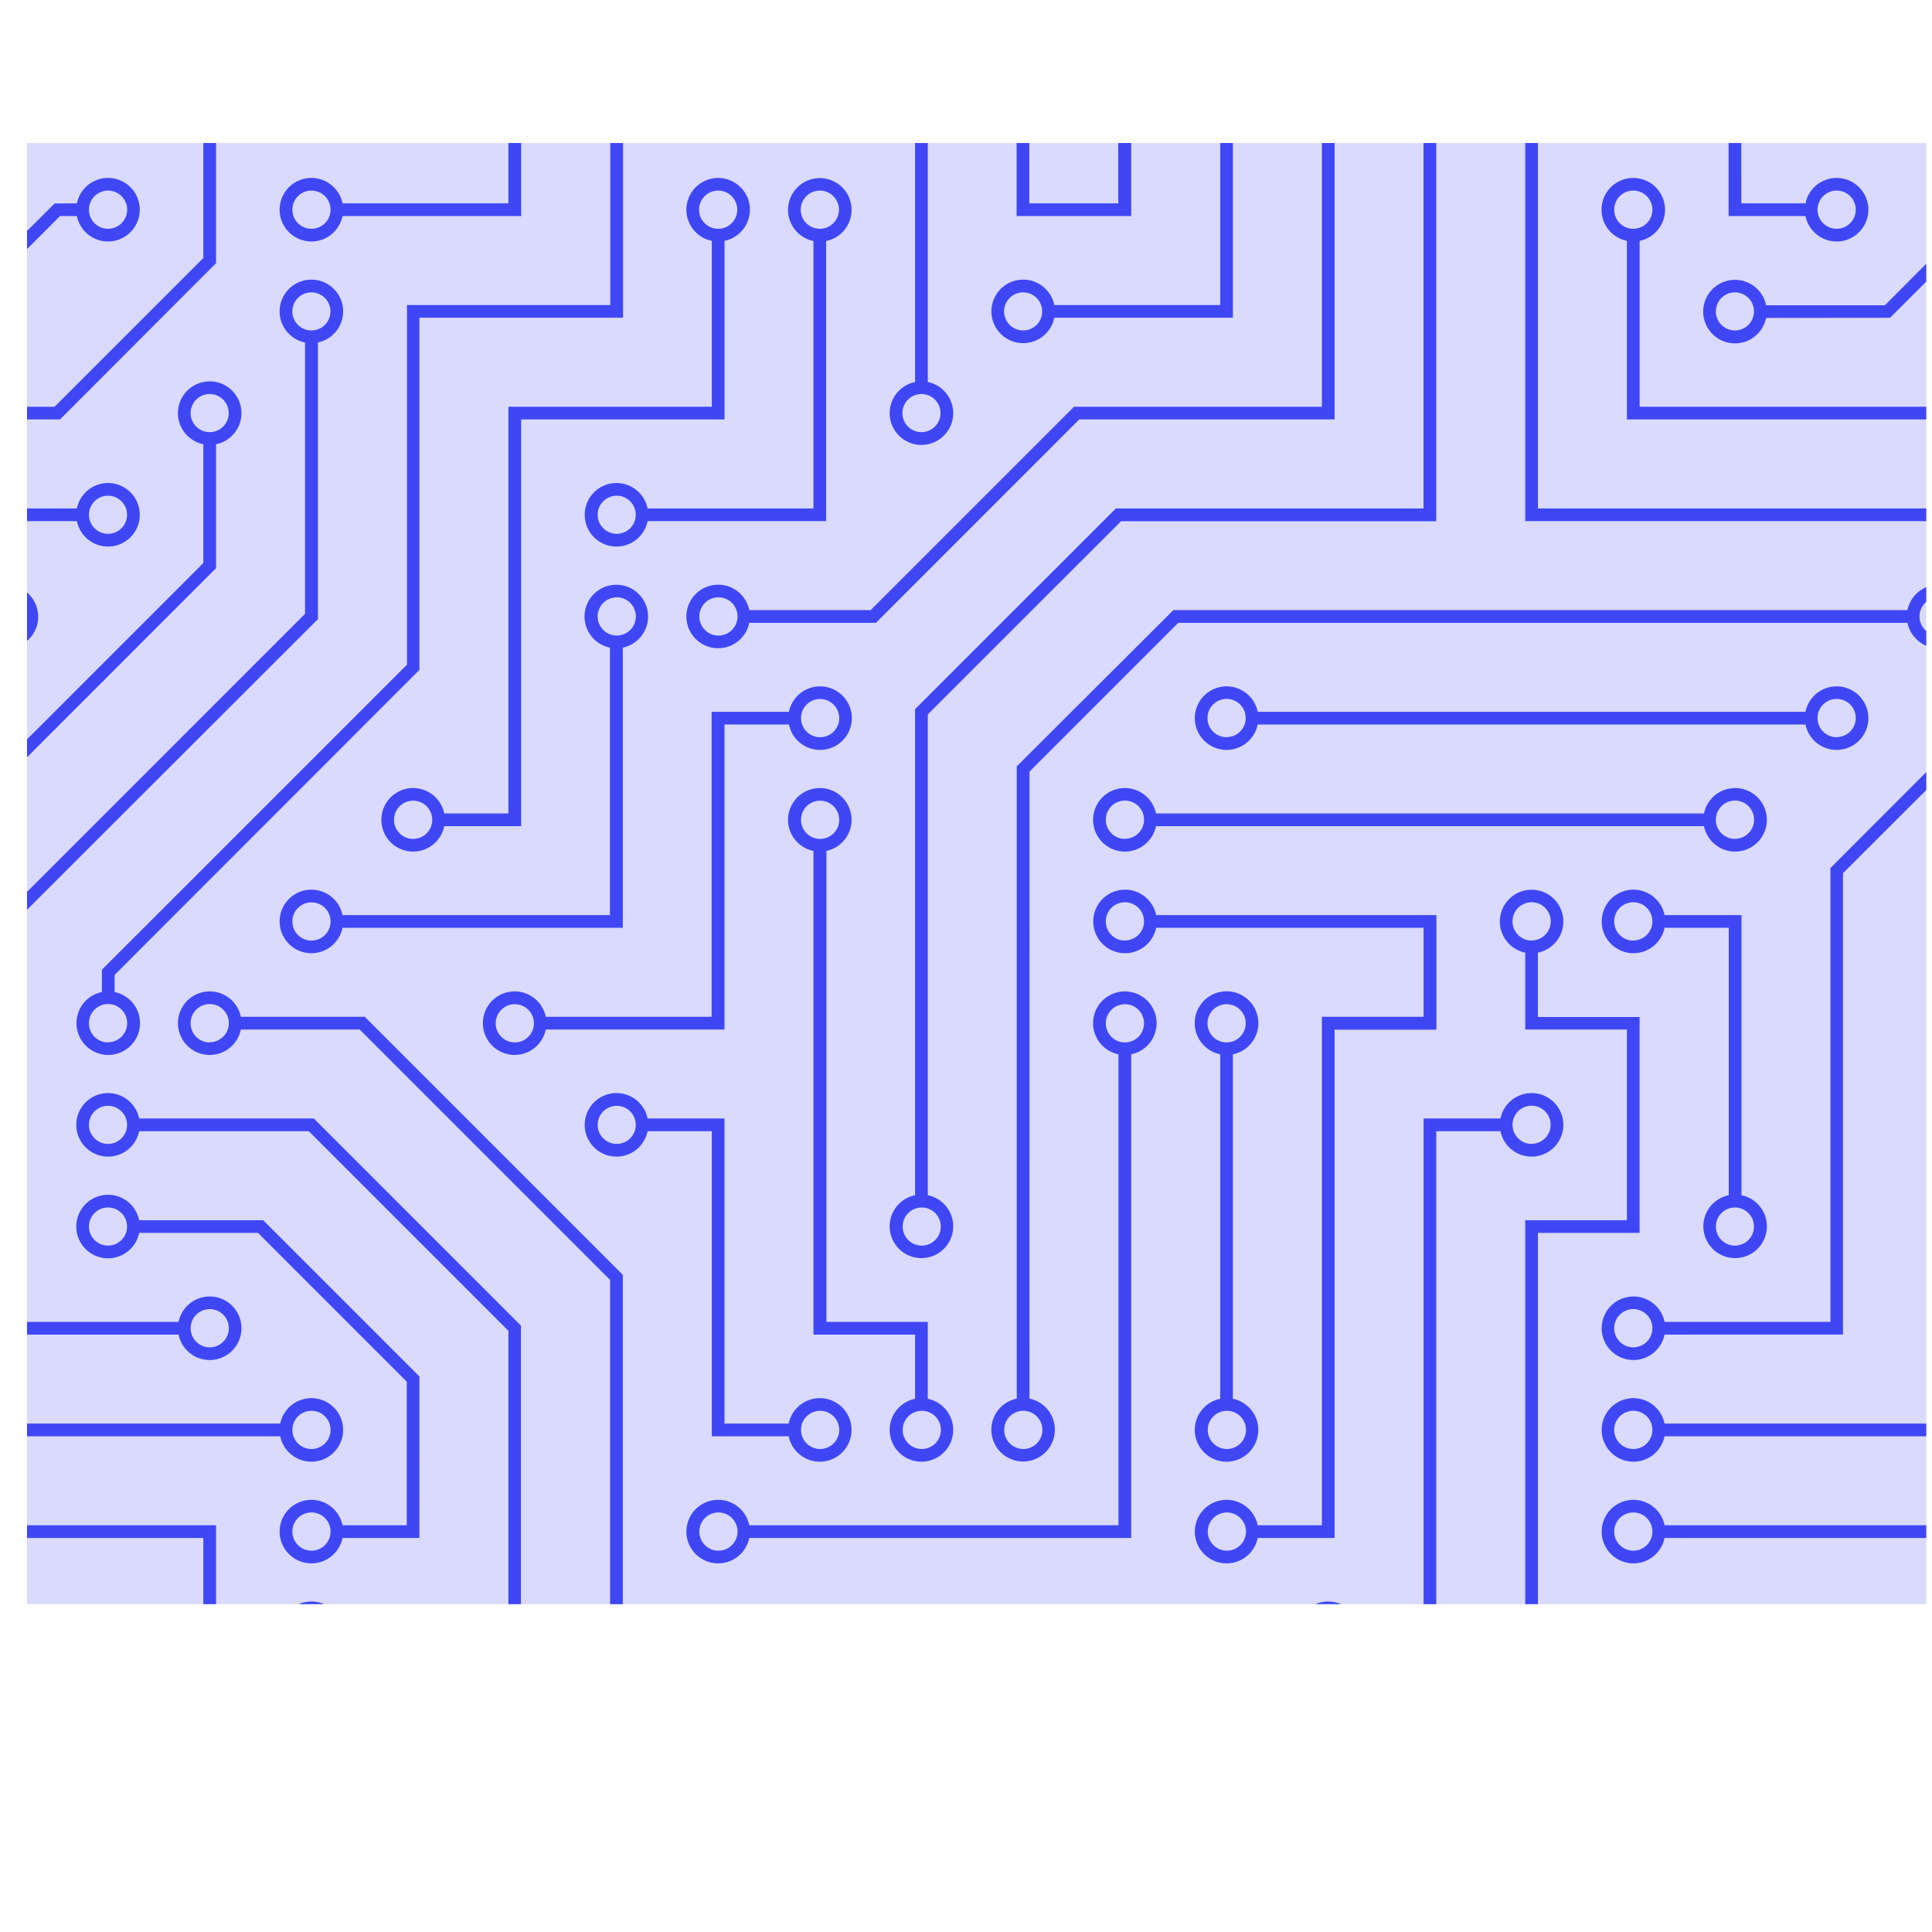 <svg xmlns="http://www.w3.org/2000/svg" xmlns:xlink="http://www.w3.org/1999/xlink" viewBox="0 0 354 354"><defs><style>.cls-1{fill:none;}.cls-2{fill:#d9dafd;}.cls-3{clip-path:url(#clip-path);}.cls-4{fill:#3f47f5;}</style><clipPath id="clip-path"><rect class="cls-1" x="4.95" y="26.21" width="348" height="267.72"/></clipPath></defs><title>circuit</title><g id="Layer_2" data-name="Layer 2"><g id="Layer_1-2" data-name="Layer 1"><rect class="cls-2" x="4.95" y="26.21" width="348" height="267.72"/><g class="cls-3"><path class="cls-4" d="M51.35,260.84a5.82,5.82,0,1,1,0,2.33H0v-2.33Zm186.32,55.89a5.82,5.82,0,1,1,0,2.33H95.49v-2.33ZM305,263.17a5.82,5.82,0,1,1,0-2.33h49v2.33Zm0,18.63a5.82,5.82,0,1,1,0-2.33h49v2.33Zm7.22-132.75a5.82,5.82,0,1,1,0,2.33H211.81a5.82,5.82,0,1,1,0-2.33ZM14.09,93.16a5.82,5.82,0,1,1,0,2.33H0V93.16Zm216.36,39.59a5.82,5.82,0,1,1,0-2.33H330.82a5.82,5.82,0,1,1,0,2.33Zm70-118.66a5.82,5.82,0,1,1-2.33,0V0h2.33ZM225.9,256.3a5.82,5.82,0,1,1-2.32,0V193.18a5.83,5.83,0,1,1,2.32,0ZM281.8,25.5V93.16H354v2.33H279.47v-70a5.82,5.82,0,1,1,2.33,0Zm18.63,18.63v30.4H354v2.32H298.1V44.13a5.82,5.82,0,1,1,2.33,0Zm-149,111.79v86.29H170V256.3a5.82,5.82,0,1,1-2.33,0V244.54H149.05V155.92a5.82,5.82,0,1,1,2.33,0Zm-6.87-25.5a5.82,5.82,0,1,1,0,2.33H132.75v55.89H100a5.82,5.82,0,1,1,0-2.33h30.39V130.42ZM137.29,281.8a5.82,5.82,0,1,1,0-2.33h67.65V193.18a5.82,5.82,0,1,1,2.33,0V281.8Zm-18.63-74.53a5.82,5.82,0,1,1,0-2.33h14.09v55.9h11.76a5.82,5.82,0,1,1,0,2.33H130.42v-55.9ZM76.85,330.82a5.82,5.82,0,1,1-2.32,0V319.06H58.22V354H55.89V316.73h21ZM274.93,204.94a5.82,5.82,0,1,1,0,2.33H263.17V316.73h55.89V354h-2.33V319.06H260.84V204.94ZM305,170a5.82,5.82,0,1,1,0-2.33h14.09V219a5.82,5.82,0,1,1-2.33,0V170ZM230.45,281.8a5.82,5.82,0,1,1,0-2.33h11.76V186.31h18.63V170h-49a5.82,5.82,0,1,1,0-2.33h51.36v21H244.54V281.8ZM330.82,37.26a5.82,5.82,0,1,1,0,2.33H316.73V0h2.33V37.26Zm-216.7,81.4V170H62.76a5.82,5.82,0,1,1,0-2.33h49v-49a5.82,5.82,0,1,1,2.33,0ZM62.76,39.59a5.82,5.82,0,1,1,0-2.33h30.4V0h2.33V39.59Zm70,4.54V76.85H95.49v74.53H81.4a5.82,5.82,0,1,1,0-2.33H93.16V74.53h37.26V44.13a5.82,5.82,0,1,1,2.33,0ZM118.66,95.49a5.82,5.82,0,1,1,0-2.33h30.39v-49a5.82,5.82,0,1,1,2.33,0V95.49ZM137.29,21a5.82,5.82,0,1,1,0-2.33H170V70a5.82,5.82,0,1,1-2.33,0V21Zm119,314.4a5.82,5.82,0,1,1,0,2.33H114.12V354h-2.33V335.36Zm25.5-160.81v11.76h18.63V225.9H281.8v72.2h55.89V354h-2.33V300.43H279.47V223.58H298.1V188.64H279.47V174.55a5.82,5.82,0,1,1,2.33,0ZM62.76,21a5.82,5.82,0,1,1,0-2.33H74.53V2.33H55.89V0h21V21ZM193.18,58.22a5.82,5.82,0,1,1,0-2.33h30.4V0H281.8V2.33H225.9V58.22ZM137.29,2.33A5.82,5.82,0,1,1,125.88,0h2.41a3.49,3.49,0,0,0,6.59,2.32,3.55,3.55,0,0,0,0-2.32h72.39V39.59h-21V25.5a5.82,5.82,0,1,1,2.33,0V37.26h16.3V2.33Zm0,111.79a5.82,5.82,0,1,1,0-2.33h22.24l37.26-37.26h45.42v-49a5.82,5.82,0,1,1,2.33,0V76.85H197.76L160.5,114.12ZM170,219a5.82,5.82,0,1,1-2.33,0V129.94l36.79-36.78h56.37V25.5a5.82,5.82,0,1,1,2.33,0v70H205.42L170,130.9Zm18.63,37.27a5.82,5.82,0,1,1-2.33,0V140.42L215,111.79h134.5a5.82,5.82,0,0,1,4.55-4.54v2.41a3.49,3.49,0,0,0,0,6.59v2.41a5.85,5.85,0,0,1-4.55-4.54H215.9l-27.26,27.26ZM21,181.77a5.82,5.82,0,1,1-2.33,0v-4.09l55.9-55.89V55.89h37.26V0h2.33V58.22H76.85v64.53L21,178.64Zm37.26-119v50.67L2.33,169.32v72.89H32.72a5.82,5.82,0,1,1,0,2.33H0V168.37l55.89-55.9V62.76a5.82,5.82,0,1,1,2.33,0ZM39.59,81.4v22.71L0,143.71v-3.29l37.26-37.26V81.4a5.82,5.82,0,1,1,2.33,0ZM14.09,37.26a5.82,5.82,0,1,1,0,2.33H11l-11,11V47.28l10-10Zm309.51,21a5.82,5.82,0,1,1,0-2.33h21.77L354,47.27v3.28l-7.68,7.67ZM305,244.54a5.82,5.82,0,1,1,0-2.33h30.39V159.05L354,140.42v3.29L337.69,160v84.53ZM62.76,281.8a5.82,5.82,0,1,1,0-2.33H74.53V253.16L47.27,225.9H25.5a5.82,5.82,0,1,1,0-2.32H48.22l28.63,28.63V281.8Zm174.91,16.3a5.82,5.82,0,1,1,0,2.33H111.79V234.52L65.91,188.64H44.13a5.82,5.82,0,1,1,0-2.33H66.84l47.28,47.28V298.1ZM62.76,300.43a5.82,5.82,0,1,1,0-2.33h30.4V243.85L56.58,207.27H25.5a5.82,5.82,0,1,1,0-2.33h32l37.95,37.95v57.54ZM39.59,46.35v1.87L11,76.85H0V74.53H10L37.26,47.27V0h2.33ZM2.33,349.45A5.83,5.83,0,0,1,6.87,354H4.46A3.5,3.5,0,0,0,0,351.86H0V298.1H21V354H18.63V300.43H2.33Zm37.26-68.82V354H37.26V281.8H0v-2.33H39.59ZM19.8,21H0V18.63H18.63V0H21V21Zm317.89-2.33H354V21H335.36V0h2.33Zm-37.26,317.9V354H298.1V337.69H281.8V354h-2.33V335.36h21ZM0,107.25a5.84,5.84,0,0,1,6.87,4.59A5.24,5.24,0,0,1,7,113a5.83,5.83,0,0,1-5.82,5.83A5.66,5.66,0,0,1,0,118.66v-2.41a3.49,3.49,0,0,0,2.32-6.59,3.42,3.42,0,0,0-2.32,0ZM93.16,316.73h2.33V354H93.16ZM137.29,354h-2.41a3.49,3.49,0,0,0-6.59,0h-2.41a5.82,5.82,0,0,1,11.41,0ZM6.87,0a5.84,5.84,0,0,1-4.6,6.87A5.78,5.78,0,0,1,0,6.87V4.46A3.5,3.5,0,0,0,4.46,2.33,3.45,3.45,0,0,0,4.46,0ZM349.45,0h2.41A3.5,3.5,0,0,0,354,4.46h0V6.87A5.82,5.82,0,0,1,349.45,0ZM354,349.45v2.41a3.54,3.54,0,0,0-2.14,2.14h-2.41A5.84,5.84,0,0,1,354,349.45Zm-241-233a3.5,3.5,0,1,0-3.49-3.5A3.5,3.5,0,0,0,113,116.45Zm0-18.64a3.49,3.49,0,1,0-3.49-3.49A3.5,3.5,0,0,0,113,97.81Zm18.63,18.64a3.5,3.5,0,1,0-3.49-3.5A3.5,3.5,0,0,0,131.58,116.45Zm18.64,18.63a3.5,3.5,0,1,0-3.5-3.5A3.5,3.5,0,0,0,150.22,135.08Zm0,18.63a3.5,3.5,0,1,0-3.5-3.49A3.5,3.5,0,0,0,150.22,153.71ZM94.32,191a3.5,3.5,0,1,0-3.49-3.49A3.49,3.49,0,0,0,94.32,191ZM113,209.6a3.49,3.49,0,1,0-3.49-3.49A3.5,3.5,0,0,0,113,209.6Zm37.27,55.9a3.5,3.5,0,1,0-3.5-3.5A3.5,3.5,0,0,0,150.22,265.5Zm-18.64,18.63a3.5,3.5,0,1,0-3.49-3.5A3.5,3.5,0,0,0,131.58,284.13Zm37.27-18.63a3.5,3.5,0,1,0-3.5-3.5A3.5,3.5,0,0,0,168.85,265.5Zm0-37.27a3.49,3.49,0,1,0-3.5-3.49A3.49,3.49,0,0,0,168.85,228.23Zm18.63,37.27A3.5,3.5,0,1,0,184,262,3.5,3.5,0,0,0,187.48,265.5Zm37.26,18.63a3.5,3.5,0,1,0-3.49-3.5A3.5,3.5,0,0,0,224.74,284.13Zm0-18.63a3.5,3.5,0,1,0-3.49-3.5A3.5,3.5,0,0,0,224.74,265.5ZM206.11,191a3.5,3.5,0,1,0-3.49-3.49A3.49,3.49,0,0,0,206.11,191Zm18.63,0a3.5,3.5,0,1,0-3.49-3.49A3.49,3.49,0,0,0,224.74,191Zm18.63,111.79a3.5,3.5,0,1,0-3.49-3.49A3.5,3.5,0,0,0,243.37,302.76Zm0,18.63a3.5,3.5,0,1,0-3.49-3.49A3.5,3.5,0,0,0,243.37,321.39ZM262,340a3.5,3.5,0,1,0,0-7h0a3.5,3.5,0,0,0,0,7Zm18.63-167.68a3.5,3.5,0,1,0-3.49-3.49A3.5,3.5,0,0,0,280.63,172.34Zm0,37.26a3.49,3.49,0,1,0-3.49-3.49A3.5,3.5,0,0,0,280.63,209.6Zm18.64-37.26a3.5,3.5,0,1,0-3.5-3.49A3.49,3.49,0,0,0,299.27,172.34Zm18.63-18.63a3.5,3.5,0,1,0-3.5-3.49A3.49,3.49,0,0,0,317.9,153.71Zm-111.79,0a3.5,3.5,0,1,0-3.49-3.49A3.49,3.49,0,0,0,206.11,153.71Zm0,18.63a3.5,3.5,0,1,0-3.49-3.49A3.49,3.49,0,0,0,206.11,172.34Zm18.63-37.26a3.5,3.5,0,1,0-3.49-3.5A3.5,3.5,0,0,0,224.74,135.08Zm111.79,0a3.5,3.5,0,1,0-3.5-3.5A3.5,3.5,0,0,0,336.53,135.08ZM317.9,60.55a3.49,3.49,0,1,0-3.5-3.49A3.49,3.49,0,0,0,317.9,60.55Zm18.63-18.63a3.5,3.5,0,1,0-3.5-3.49A3.49,3.49,0,0,0,336.53,41.92Zm-37.26,0a3.5,3.5,0,1,0-3.5-3.49A3.49,3.49,0,0,0,299.27,41.92Zm0-18.63a3.5,3.5,0,1,0-3.5-3.49A3.49,3.49,0,0,0,299.27,23.29Zm-18.64,0a3.5,3.5,0,1,0-3.49-3.49A3.5,3.5,0,0,0,280.63,23.29Zm-18.63,0a3.5,3.5,0,1,0,0-7h0a3.5,3.5,0,0,0,0,7Zm-18.63,0a3.5,3.5,0,1,0-3.49-3.49A3.5,3.5,0,0,0,243.37,23.29ZM57.06,41.92a3.5,3.5,0,1,0-3.49-3.49A3.49,3.49,0,0,0,57.06,41.92Zm-37.26,0a3.5,3.5,0,1,0-3.5-3.49A3.49,3.49,0,0,0,19.8,41.92ZM57.06,60.55a3.49,3.49,0,1,0-3.49-3.49A3.49,3.49,0,0,0,57.06,60.55ZM38.43,79.18a3.49,3.49,0,1,0-3.5-3.49A3.49,3.49,0,0,0,38.43,79.18ZM57.06,23.29a3.5,3.5,0,1,0-3.49-3.49A3.49,3.49,0,0,0,57.06,23.29Zm0,279.47a3.5,3.5,0,1,0-3.49-3.49A3.49,3.49,0,0,0,57.06,302.76ZM75.69,340a3.5,3.5,0,1,0-3.49-3.49A3.49,3.49,0,0,0,75.69,340ZM57.06,265.5a3.5,3.5,0,1,0-3.49-3.5A3.5,3.5,0,0,0,57.06,265.5Zm0,18.63a3.5,3.5,0,1,0-3.49-3.5A3.5,3.5,0,0,0,57.06,284.13ZM38.43,246.87a3.5,3.5,0,1,0-3.5-3.5A3.5,3.5,0,0,0,38.43,246.87ZM131.58,41.92a3.5,3.5,0,1,0-3.49-3.49A3.5,3.5,0,0,0,131.58,41.92Zm18.64,0a3.5,3.5,0,1,0-3.5-3.49A3.49,3.49,0,0,0,150.22,41.92ZM131.58,23.29a3.5,3.5,0,1,0-3.49-3.49A3.5,3.5,0,0,0,131.58,23.29Zm37.27,55.89a3.49,3.49,0,1,0-3.5-3.49A3.49,3.49,0,0,0,168.85,79.18Zm18.63-18.63a3.49,3.49,0,1,0-3.5-3.49A3.49,3.49,0,0,0,187.48,60.55Zm0-37.26A3.5,3.5,0,1,0,184,19.8,3.49,3.49,0,0,0,187.48,23.29ZM317.9,228.23a3.49,3.49,0,1,0-3.5-3.49A3.49,3.49,0,0,0,317.9,228.23Zm-18.63,18.64a3.5,3.5,0,1,0-3.5-3.5A3.5,3.5,0,0,0,299.27,246.87Zm0,18.63a3.5,3.5,0,1,0-3.5-3.5A3.5,3.5,0,0,0,299.27,265.5Zm0,18.63a3.5,3.5,0,1,0-3.5-3.5A3.5,3.5,0,0,0,299.27,284.13ZM19.8,209.6a3.49,3.49,0,1,0-3.5-3.49A3.49,3.49,0,0,0,19.8,209.6Zm0,18.63a3.49,3.49,0,1,0-3.5-3.49A3.49,3.49,0,0,0,19.8,228.23Zm0-37.26a3.5,3.5,0,1,0-3.5-3.49A3.49,3.49,0,0,0,19.8,191Zm18.63,0a3.5,3.5,0,1,0-3.5-3.49A3.49,3.49,0,0,0,38.43,191ZM19.8,97.81a3.49,3.49,0,1,0-3.5-3.49A3.49,3.49,0,0,0,19.8,97.81Zm37.26,74.53a3.5,3.5,0,1,0-3.49-3.49A3.49,3.49,0,0,0,57.06,172.34Zm18.63-18.63a3.5,3.5,0,1,0-3.49-3.49A3.49,3.49,0,0,0,75.69,153.71Z"/></g></g></g></svg>